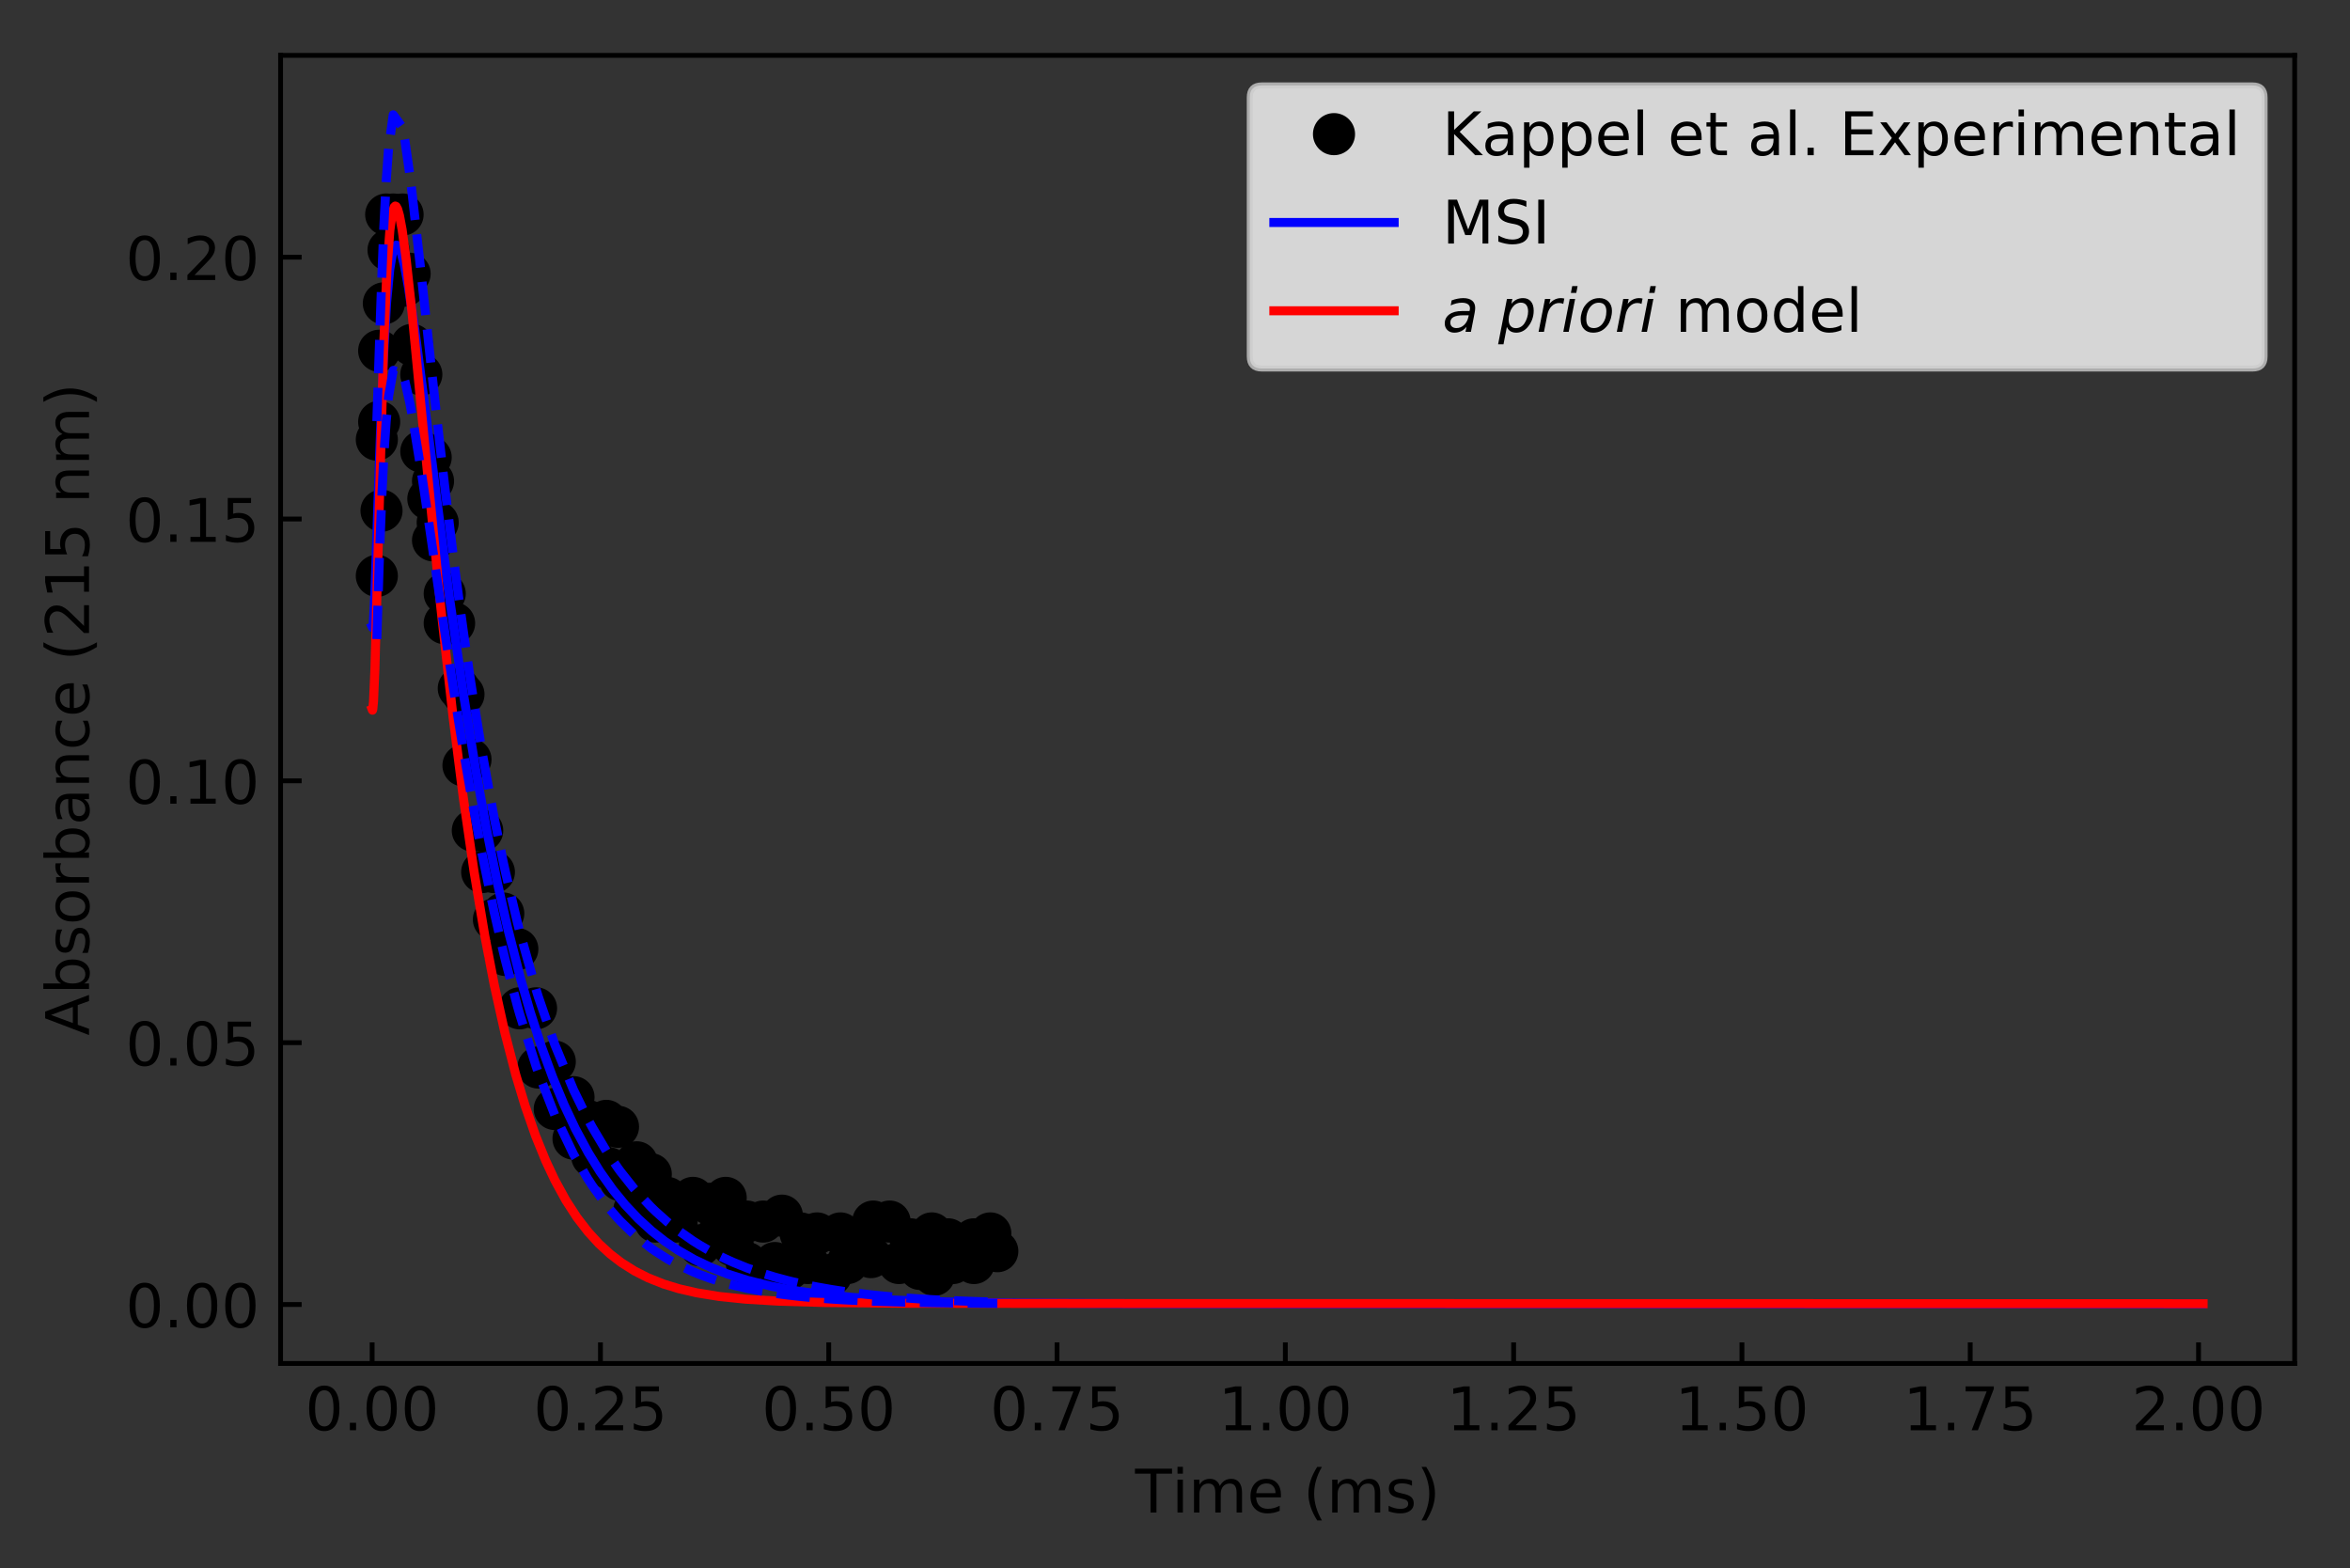 <?xml version="1.0" encoding="utf-8" standalone="no"?>
<!DOCTYPE svg PUBLIC "-//W3C//DTD SVG 1.1//EN"
  "http://www.w3.org/Graphics/SVG/1.1/DTD/svg11.dtd">
<!-- Created with matplotlib (https://matplotlib.org/) -->
<svg height="260.696pt" version="1.1" viewBox="0 0 390.644 260.696" width="390.644pt" xmlns="http://www.w3.org/2000/svg" xmlns:xlink="http://www.w3.org/1999/xlink">
 <rect x="0" y="0" width="390.644" height="260.696" fill="#333333" stroke="none"/>
 <defs>
  <style type="text/css">
*{stroke-linecap:butt;stroke-linejoin:round;}
  </style>
 </defs>
 <g id="figure_1">
  <g id="patch_1">
   <path d="M -0 260.696 
L 390.644 260.696 
L 390.644 0 
L -0 0 
z
" style="fill:none;"/>
  </g>
  <g id="axes_1">
   <g id="patch_2">
    <path d="M 46.644 226.64 
L 381.444 226.64 
L 381.444 9.2 
L 46.644 9.2 
z
" style="fill:none;"/>
   </g>
   <g id="matplotlib.axis_1">
    <g id="xtick_1">
     <g id="line2d_1">
      <defs>
       <path d="M 0 0 
L 0 -3.5 
" id="mba29b7e943" style="stroke:#000000;stroke-width:0.8;"/>
      </defs>
      <g>
       <use style="stroke:#000000;stroke-width:0.8;" x="61.862" xlink:href="#mba29b7e943" y="226.64"/>
      </g>
     </g>
     <g id="text_1">
      <!-- 0.00 -->
      <defs>
       <path d="M 31.781 66.406 
Q 24.172 66.406 20.328 58.906 
Q 16.5 51.422 16.5 36.375 
Q 16.5 21.391 20.328 13.891 
Q 24.172 6.391 31.781 6.391 
Q 39.453 6.391 43.281 13.891 
Q 47.125 21.391 47.125 36.375 
Q 47.125 51.422 43.281 58.906 
Q 39.453 66.406 31.781 66.406 
z
M 31.781 74.219 
Q 44.047 74.219 50.516 64.516 
Q 56.984 54.828 56.984 36.375 
Q 56.984 17.969 50.516 8.266 
Q 44.047 -1.422 31.781 -1.422 
Q 19.531 -1.422 13.062 8.266 
Q 6.594 17.969 6.594 36.375 
Q 6.594 54.828 13.062 64.516 
Q 19.531 74.219 31.781 74.219 
z
" id="DejaVuSans-48"/>
       <path d="M 10.688 12.406 
L 21 12.406 
L 21 0 
L 10.688 0 
z
" id="DejaVuSans-46"/>
      </defs>
      <g transform="translate(50.729 237.738)scale(0.1 -0.1)">
       <use xlink:href="#DejaVuSans-48"/>
       <use x="63.623" xlink:href="#DejaVuSans-46"/>
       <use x="95.41" xlink:href="#DejaVuSans-48"/>
       <use x="159.033" xlink:href="#DejaVuSans-48"/>
      </g>
     </g>
    </g>
    <g id="xtick_2">
     <g id="line2d_2">
      <g>
       <use style="stroke:#000000;stroke-width:0.8;" x="99.812" xlink:href="#mba29b7e943" y="226.64"/>
      </g>
     </g>
     <g id="text_2">
      <!-- 0.25 -->
      <defs>
       <path d="M 19.188 8.297 
L 53.609 8.297 
L 53.609 0 
L 7.328 0 
L 7.328 8.297 
Q 12.938 14.109 22.625 23.891 
Q 32.328 33.688 34.812 36.531 
Q 39.547 41.844 41.422 45.531 
Q 43.312 49.219 43.312 52.781 
Q 43.312 58.594 39.234 62.25 
Q 35.156 65.922 28.609 65.922 
Q 23.969 65.922 18.812 64.312 
Q 13.672 62.703 7.812 59.422 
L 7.812 69.391 
Q 13.766 71.781 18.938 73 
Q 24.125 74.219 28.422 74.219 
Q 39.75 74.219 46.484 68.547 
Q 53.219 62.891 53.219 53.422 
Q 53.219 48.922 51.531 44.891 
Q 49.859 40.875 45.406 35.406 
Q 44.188 33.984 37.641 27.219 
Q 31.109 20.453 19.188 8.297 
z
" id="DejaVuSans-50"/>
       <path d="M 10.797 72.906 
L 49.516 72.906 
L 49.516 64.594 
L 19.828 64.594 
L 19.828 46.734 
Q 21.969 47.469 24.109 47.828 
Q 26.266 48.188 28.422 48.188 
Q 40.625 48.188 47.75 41.5 
Q 54.891 34.812 54.891 23.391 
Q 54.891 11.625 47.562 5.094 
Q 40.234 -1.422 26.906 -1.422 
Q 22.312 -1.422 17.547 -0.641 
Q 12.797 0.141 7.719 1.703 
L 7.719 11.625 
Q 12.109 9.234 16.797 8.062 
Q 21.484 6.891 26.703 6.891 
Q 35.156 6.891 40.078 11.328 
Q 45.016 15.766 45.016 23.391 
Q 45.016 31 40.078 35.438 
Q 35.156 39.891 26.703 39.891 
Q 22.75 39.891 18.812 39.016 
Q 14.891 38.141 10.797 36.281 
z
" id="DejaVuSans-53"/>
      </defs>
      <g transform="translate(88.679 237.738)scale(0.1 -0.1)">
       <use xlink:href="#DejaVuSans-48"/>
       <use x="63.623" xlink:href="#DejaVuSans-46"/>
       <use x="95.41" xlink:href="#DejaVuSans-50"/>
       <use x="159.033" xlink:href="#DejaVuSans-53"/>
      </g>
     </g>
    </g>
    <g id="xtick_3">
     <g id="line2d_3">
      <g>
       <use style="stroke:#000000;stroke-width:0.8;" x="137.763" xlink:href="#mba29b7e943" y="226.64"/>
      </g>
     </g>
     <g id="text_3">
      <!-- 0.50 -->
      <g transform="translate(126.63 237.738)scale(0.1 -0.1)">
       <use xlink:href="#DejaVuSans-48"/>
       <use x="63.623" xlink:href="#DejaVuSans-46"/>
       <use x="95.41" xlink:href="#DejaVuSans-53"/>
       <use x="159.033" xlink:href="#DejaVuSans-48"/>
      </g>
     </g>
    </g>
    <g id="xtick_4">
     <g id="line2d_4">
      <g>
       <use style="stroke:#000000;stroke-width:0.8;" x="175.713" xlink:href="#mba29b7e943" y="226.64"/>
      </g>
     </g>
     <g id="text_4">
      <!-- 0.75 -->
      <defs>
       <path d="M 8.203 72.906 
L 55.078 72.906 
L 55.078 68.703 
L 28.609 0 
L 18.312 0 
L 43.219 64.594 
L 8.203 64.594 
z
" id="DejaVuSans-55"/>
      </defs>
      <g transform="translate(164.58 237.738)scale(0.1 -0.1)">
       <use xlink:href="#DejaVuSans-48"/>
       <use x="63.623" xlink:href="#DejaVuSans-46"/>
       <use x="95.41" xlink:href="#DejaVuSans-55"/>
       <use x="159.033" xlink:href="#DejaVuSans-53"/>
      </g>
     </g>
    </g>
    <g id="xtick_5">
     <g id="line2d_5">
      <g>
       <use style="stroke:#000000;stroke-width:0.8;" x="213.663" xlink:href="#mba29b7e943" y="226.64"/>
      </g>
     </g>
     <g id="text_5">
      <!-- 1.00 -->
      <defs>
       <path d="M 12.406 8.297 
L 28.516 8.297 
L 28.516 63.922 
L 10.984 60.406 
L 10.984 69.391 
L 28.422 72.906 
L 38.281 72.906 
L 38.281 8.297 
L 54.391 8.297 
L 54.391 0 
L 12.406 0 
z
" id="DejaVuSans-49"/>
      </defs>
      <g transform="translate(202.531 237.738)scale(0.1 -0.1)">
       <use xlink:href="#DejaVuSans-49"/>
       <use x="63.623" xlink:href="#DejaVuSans-46"/>
       <use x="95.41" xlink:href="#DejaVuSans-48"/>
       <use x="159.033" xlink:href="#DejaVuSans-48"/>
      </g>
     </g>
    </g>
    <g id="xtick_6">
     <g id="line2d_6">
      <g>
       <use style="stroke:#000000;stroke-width:0.8;" x="251.614" xlink:href="#mba29b7e943" y="226.64"/>
      </g>
     </g>
     <g id="text_6">
      <!-- 1.25 -->
      <g transform="translate(240.481 237.738)scale(0.1 -0.1)">
       <use xlink:href="#DejaVuSans-49"/>
       <use x="63.623" xlink:href="#DejaVuSans-46"/>
       <use x="95.41" xlink:href="#DejaVuSans-50"/>
       <use x="159.033" xlink:href="#DejaVuSans-53"/>
      </g>
     </g>
    </g>
    <g id="xtick_7">
     <g id="line2d_7">
      <g>
       <use style="stroke:#000000;stroke-width:0.8;" x="289.564" xlink:href="#mba29b7e943" y="226.64"/>
      </g>
     </g>
     <g id="text_7">
      <!-- 1.50 -->
      <g transform="translate(278.431 237.738)scale(0.1 -0.1)">
       <use xlink:href="#DejaVuSans-49"/>
       <use x="63.623" xlink:href="#DejaVuSans-46"/>
       <use x="95.41" xlink:href="#DejaVuSans-53"/>
       <use x="159.033" xlink:href="#DejaVuSans-48"/>
      </g>
     </g>
    </g>
    <g id="xtick_8">
     <g id="line2d_8">
      <g>
       <use style="stroke:#000000;stroke-width:0.8;" x="327.515" xlink:href="#mba29b7e943" y="226.64"/>
      </g>
     </g>
     <g id="text_8">
      <!-- 1.75 -->
      <g transform="translate(316.382 237.738)scale(0.1 -0.1)">
       <use xlink:href="#DejaVuSans-49"/>
       <use x="63.623" xlink:href="#DejaVuSans-46"/>
       <use x="95.41" xlink:href="#DejaVuSans-55"/>
       <use x="159.033" xlink:href="#DejaVuSans-53"/>
      </g>
     </g>
    </g>
    <g id="xtick_9">
     <g id="line2d_9">
      <g>
       <use style="stroke:#000000;stroke-width:0.8;" x="365.465" xlink:href="#mba29b7e943" y="226.64"/>
      </g>
     </g>
     <g id="text_9">
      <!-- 2.00 -->
      <g transform="translate(354.332 237.738)scale(0.1 -0.1)">
       <use xlink:href="#DejaVuSans-50"/>
       <use x="63.623" xlink:href="#DejaVuSans-46"/>
       <use x="95.41" xlink:href="#DejaVuSans-48"/>
       <use x="159.033" xlink:href="#DejaVuSans-48"/>
      </g>
     </g>
    </g>
    <g id="text_10">
     <!-- Time (ms) -->
     <defs>
      <path d="M -0.297 72.906 
L 61.375 72.906 
L 61.375 64.594 
L 35.5 64.594 
L 35.5 0 
L 25.594 0 
L 25.594 64.594 
L -0.297 64.594 
z
" id="DejaVuSans-84"/>
      <path d="M 9.422 54.688 
L 18.406 54.688 
L 18.406 0 
L 9.422 0 
z
M 9.422 75.984 
L 18.406 75.984 
L 18.406 64.594 
L 9.422 64.594 
z
" id="DejaVuSans-105"/>
      <path d="M 52 44.188 
Q 55.375 50.25 60.062 53.125 
Q 64.75 56 71.094 56 
Q 79.641 56 84.281 50.016 
Q 88.922 44.047 88.922 33.016 
L 88.922 0 
L 79.891 0 
L 79.891 32.719 
Q 79.891 40.578 77.094 44.375 
Q 74.312 48.188 68.609 48.188 
Q 61.625 48.188 57.562 43.547 
Q 53.516 38.922 53.516 30.906 
L 53.516 0 
L 44.484 0 
L 44.484 32.719 
Q 44.484 40.625 41.703 44.406 
Q 38.922 48.188 33.109 48.188 
Q 26.219 48.188 22.156 43.531 
Q 18.109 38.875 18.109 30.906 
L 18.109 0 
L 9.078 0 
L 9.078 54.688 
L 18.109 54.688 
L 18.109 46.188 
Q 21.188 51.219 25.484 53.609 
Q 29.781 56 35.688 56 
Q 41.656 56 45.828 52.969 
Q 50 49.953 52 44.188 
z
" id="DejaVuSans-109"/>
      <path d="M 56.203 29.594 
L 56.203 25.203 
L 14.891 25.203 
Q 15.484 15.922 20.484 11.062 
Q 25.484 6.203 34.422 6.203 
Q 39.594 6.203 44.453 7.469 
Q 49.312 8.734 54.109 11.281 
L 54.109 2.781 
Q 49.266 0.734 44.188 -0.344 
Q 39.109 -1.422 33.891 -1.422 
Q 20.797 -1.422 13.156 6.188 
Q 5.516 13.812 5.516 26.812 
Q 5.516 40.234 12.766 48.109 
Q 20.016 56 32.328 56 
Q 43.359 56 49.781 48.891 
Q 56.203 41.797 56.203 29.594 
z
M 47.219 32.234 
Q 47.125 39.594 43.094 43.984 
Q 39.062 48.391 32.422 48.391 
Q 24.906 48.391 20.391 44.141 
Q 15.875 39.891 15.188 32.172 
z
" id="DejaVuSans-101"/>
      <path id="DejaVuSans-32"/>
      <path d="M 31 75.875 
Q 24.469 64.656 21.281 53.656 
Q 18.109 42.672 18.109 31.391 
Q 18.109 20.125 21.312 9.062 
Q 24.516 -2 31 -13.188 
L 23.188 -13.188 
Q 15.875 -1.703 12.234 9.375 
Q 8.594 20.453 8.594 31.391 
Q 8.594 42.281 12.203 53.312 
Q 15.828 64.359 23.188 75.875 
z
" id="DejaVuSans-40"/>
      <path d="M 44.281 53.078 
L 44.281 44.578 
Q 40.484 46.531 36.375 47.5 
Q 32.281 48.484 27.875 48.484 
Q 21.188 48.484 17.844 46.438 
Q 14.5 44.391 14.5 40.281 
Q 14.5 37.156 16.891 35.375 
Q 19.281 33.594 26.516 31.984 
L 29.594 31.297 
Q 39.156 29.25 43.188 25.516 
Q 47.219 21.781 47.219 15.094 
Q 47.219 7.469 41.188 3.016 
Q 35.156 -1.422 24.609 -1.422 
Q 20.219 -1.422 15.453 -0.562 
Q 10.688 0.297 5.422 2 
L 5.422 11.281 
Q 10.406 8.688 15.234 7.391 
Q 20.062 6.109 24.812 6.109 
Q 31.156 6.109 34.562 8.281 
Q 37.984 10.453 37.984 14.406 
Q 37.984 18.062 35.516 20.016 
Q 33.062 21.969 24.703 23.781 
L 21.578 24.516 
Q 13.234 26.266 9.516 29.906 
Q 5.812 33.547 5.812 39.891 
Q 5.812 47.609 11.281 51.797 
Q 16.75 56 26.812 56 
Q 31.781 56 36.172 55.266 
Q 40.578 54.547 44.281 53.078 
z
" id="DejaVuSans-115"/>
      <path d="M 8.016 75.875 
L 15.828 75.875 
Q 23.141 64.359 26.781 53.312 
Q 30.422 42.281 30.422 31.391 
Q 30.422 20.453 26.781 9.375 
Q 23.141 -1.703 15.828 -13.188 
L 8.016 -13.188 
Q 14.5 -2 17.703 9.062 
Q 20.906 20.125 20.906 31.391 
Q 20.906 42.672 17.703 53.656 
Q 14.5 64.656 8.016 75.875 
z
" id="DejaVuSans-41"/>
     </defs>
     <g transform="translate(188.691 251.417)scale(0.1 -0.1)">
      <use xlink:href="#DejaVuSans-84"/>
      <use x="61.037" xlink:href="#DejaVuSans-105"/>
      <use x="88.82" xlink:href="#DejaVuSans-109"/>
      <use x="186.232" xlink:href="#DejaVuSans-101"/>
      <use x="247.756" xlink:href="#DejaVuSans-32"/>
      <use x="279.543" xlink:href="#DejaVuSans-40"/>
      <use x="318.557" xlink:href="#DejaVuSans-109"/>
      <use x="415.969" xlink:href="#DejaVuSans-115"/>
      <use x="468.068" xlink:href="#DejaVuSans-41"/>
     </g>
    </g>
   </g>
   <g id="matplotlib.axis_2">
    <g id="ytick_1">
     <g id="line2d_10">
      <defs>
       <path d="M 0 0 
L 3.5 0 
" id="m3e2d86721c" style="stroke:#000000;stroke-width:0.8;"/>
      </defs>
      <g>
       <use style="stroke:#000000;stroke-width:0.8;" x="46.644" xlink:href="#m3e2d86721c" y="216.839"/>
      </g>
     </g>
     <g id="text_11">
      <!-- 0.00 -->
      <g transform="translate(20.878 220.638)scale(0.1 -0.1)">
       <use xlink:href="#DejaVuSans-48"/>
       <use x="63.623" xlink:href="#DejaVuSans-46"/>
       <use x="95.41" xlink:href="#DejaVuSans-48"/>
       <use x="159.033" xlink:href="#DejaVuSans-48"/>
      </g>
     </g>
    </g>
    <g id="ytick_2">
     <g id="line2d_11">
      <g>
       <use style="stroke:#000000;stroke-width:0.8;" x="46.644" xlink:href="#m3e2d86721c" y="173.316"/>
      </g>
     </g>
     <g id="text_12">
      <!-- 0.05 -->
      <g transform="translate(20.878 177.115)scale(0.1 -0.1)">
       <use xlink:href="#DejaVuSans-48"/>
       <use x="63.623" xlink:href="#DejaVuSans-46"/>
       <use x="95.41" xlink:href="#DejaVuSans-48"/>
       <use x="159.033" xlink:href="#DejaVuSans-53"/>
      </g>
     </g>
    </g>
    <g id="ytick_3">
     <g id="line2d_12">
      <g>
       <use style="stroke:#000000;stroke-width:0.8;" x="46.644" xlink:href="#m3e2d86721c" y="129.793"/>
      </g>
     </g>
     <g id="text_13">
      <!-- 0.10 -->
      <g transform="translate(20.878 133.592)scale(0.1 -0.1)">
       <use xlink:href="#DejaVuSans-48"/>
       <use x="63.623" xlink:href="#DejaVuSans-46"/>
       <use x="95.41" xlink:href="#DejaVuSans-49"/>
       <use x="159.033" xlink:href="#DejaVuSans-48"/>
      </g>
     </g>
    </g>
    <g id="ytick_4">
     <g id="line2d_13">
      <g>
       <use style="stroke:#000000;stroke-width:0.8;" x="46.644" xlink:href="#m3e2d86721c" y="86.27"/>
      </g>
     </g>
     <g id="text_14">
      <!-- 0.15 -->
      <g transform="translate(20.878 90.069)scale(0.1 -0.1)">
       <use xlink:href="#DejaVuSans-48"/>
       <use x="63.623" xlink:href="#DejaVuSans-46"/>
       <use x="95.41" xlink:href="#DejaVuSans-49"/>
       <use x="159.033" xlink:href="#DejaVuSans-53"/>
      </g>
     </g>
    </g>
    <g id="ytick_5">
     <g id="line2d_14">
      <g>
       <use style="stroke:#000000;stroke-width:0.8;" x="46.644" xlink:href="#m3e2d86721c" y="42.747"/>
      </g>
     </g>
     <g id="text_15">
      <!-- 0.20 -->
      <g transform="translate(20.878 46.547)scale(0.1 -0.1)">
       <use xlink:href="#DejaVuSans-48"/>
       <use x="63.623" xlink:href="#DejaVuSans-46"/>
       <use x="95.41" xlink:href="#DejaVuSans-50"/>
       <use x="159.033" xlink:href="#DejaVuSans-48"/>
      </g>
     </g>
    </g>
    <g id="text_16">
     <!-- Absorbance (215 nm) -->
     <defs>
      <path d="M 34.188 63.188 
L 20.797 26.906 
L 47.609 26.906 
z
M 28.609 72.906 
L 39.797 72.906 
L 67.578 0 
L 57.328 0 
L 50.688 18.703 
L 17.828 18.703 
L 11.188 0 
L 0.781 0 
z
" id="DejaVuSans-65"/>
      <path d="M 48.688 27.297 
Q 48.688 37.203 44.609 42.844 
Q 40.531 48.484 33.406 48.484 
Q 26.266 48.484 22.188 42.844 
Q 18.109 37.203 18.109 27.297 
Q 18.109 17.391 22.188 11.75 
Q 26.266 6.109 33.406 6.109 
Q 40.531 6.109 44.609 11.75 
Q 48.688 17.391 48.688 27.297 
z
M 18.109 46.391 
Q 20.953 51.266 25.266 53.625 
Q 29.594 56 35.594 56 
Q 45.562 56 51.781 48.094 
Q 58.016 40.188 58.016 27.297 
Q 58.016 14.406 51.781 6.484 
Q 45.562 -1.422 35.594 -1.422 
Q 29.594 -1.422 25.266 0.953 
Q 20.953 3.328 18.109 8.203 
L 18.109 0 
L 9.078 0 
L 9.078 75.984 
L 18.109 75.984 
z
" id="DejaVuSans-98"/>
      <path d="M 30.609 48.391 
Q 23.391 48.391 19.188 42.75 
Q 14.984 37.109 14.984 27.297 
Q 14.984 17.484 19.156 11.844 
Q 23.344 6.203 30.609 6.203 
Q 37.797 6.203 41.984 11.859 
Q 46.188 17.531 46.188 27.297 
Q 46.188 37.016 41.984 42.703 
Q 37.797 48.391 30.609 48.391 
z
M 30.609 56 
Q 42.328 56 49.016 48.375 
Q 55.719 40.766 55.719 27.297 
Q 55.719 13.875 49.016 6.219 
Q 42.328 -1.422 30.609 -1.422 
Q 18.844 -1.422 12.172 6.219 
Q 5.516 13.875 5.516 27.297 
Q 5.516 40.766 12.172 48.375 
Q 18.844 56 30.609 56 
z
" id="DejaVuSans-111"/>
      <path d="M 41.109 46.297 
Q 39.594 47.172 37.812 47.578 
Q 36.031 48 33.891 48 
Q 26.266 48 22.188 43.047 
Q 18.109 38.094 18.109 28.812 
L 18.109 0 
L 9.078 0 
L 9.078 54.688 
L 18.109 54.688 
L 18.109 46.188 
Q 20.953 51.172 25.484 53.578 
Q 30.031 56 36.531 56 
Q 37.453 56 38.578 55.875 
Q 39.703 55.766 41.062 55.516 
z
" id="DejaVuSans-114"/>
      <path d="M 34.281 27.484 
Q 23.391 27.484 19.188 25 
Q 14.984 22.516 14.984 16.5 
Q 14.984 11.719 18.141 8.906 
Q 21.297 6.109 26.703 6.109 
Q 34.188 6.109 38.703 11.406 
Q 43.219 16.703 43.219 25.484 
L 43.219 27.484 
z
M 52.203 31.203 
L 52.203 0 
L 43.219 0 
L 43.219 8.297 
Q 40.141 3.328 35.547 0.953 
Q 30.953 -1.422 24.312 -1.422 
Q 15.922 -1.422 10.953 3.297 
Q 6 8.016 6 15.922 
Q 6 25.141 12.172 29.828 
Q 18.359 34.516 30.609 34.516 
L 43.219 34.516 
L 43.219 35.406 
Q 43.219 41.609 39.141 45 
Q 35.062 48.391 27.688 48.391 
Q 23 48.391 18.547 47.266 
Q 14.109 46.141 10.016 43.891 
L 10.016 52.203 
Q 14.938 54.109 19.578 55.047 
Q 24.219 56 28.609 56 
Q 40.484 56 46.344 49.844 
Q 52.203 43.703 52.203 31.203 
z
" id="DejaVuSans-97"/>
      <path d="M 54.891 33.016 
L 54.891 0 
L 45.906 0 
L 45.906 32.719 
Q 45.906 40.484 42.875 44.328 
Q 39.844 48.188 33.797 48.188 
Q 26.516 48.188 22.312 43.547 
Q 18.109 38.922 18.109 30.906 
L 18.109 0 
L 9.078 0 
L 9.078 54.688 
L 18.109 54.688 
L 18.109 46.188 
Q 21.344 51.125 25.703 53.562 
Q 30.078 56 35.797 56 
Q 45.219 56 50.047 50.172 
Q 54.891 44.344 54.891 33.016 
z
" id="DejaVuSans-110"/>
      <path d="M 48.781 52.594 
L 48.781 44.188 
Q 44.969 46.297 41.141 47.344 
Q 37.312 48.391 33.406 48.391 
Q 24.656 48.391 19.812 42.844 
Q 14.984 37.312 14.984 27.297 
Q 14.984 17.281 19.812 11.734 
Q 24.656 6.203 33.406 6.203 
Q 37.312 6.203 41.141 7.25 
Q 44.969 8.297 48.781 10.406 
L 48.781 2.094 
Q 45.016 0.344 40.984 -0.531 
Q 36.969 -1.422 32.422 -1.422 
Q 20.062 -1.422 12.781 6.344 
Q 5.516 14.109 5.516 27.297 
Q 5.516 40.672 12.859 48.328 
Q 20.219 56 33.016 56 
Q 37.156 56 41.109 55.141 
Q 45.062 54.297 48.781 52.594 
z
" id="DejaVuSans-99"/>
     </defs>
     <g transform="translate(14.798 172.129)rotate(-90)scale(0.1 -0.1)">
      <use xlink:href="#DejaVuSans-65"/>
      <use x="68.408" xlink:href="#DejaVuSans-98"/>
      <use x="131.885" xlink:href="#DejaVuSans-115"/>
      <use x="183.984" xlink:href="#DejaVuSans-111"/>
      <use x="245.166" xlink:href="#DejaVuSans-114"/>
      <use x="286.279" xlink:href="#DejaVuSans-98"/>
      <use x="349.756" xlink:href="#DejaVuSans-97"/>
      <use x="411.035" xlink:href="#DejaVuSans-110"/>
      <use x="474.414" xlink:href="#DejaVuSans-99"/>
      <use x="529.395" xlink:href="#DejaVuSans-101"/>
      <use x="590.918" xlink:href="#DejaVuSans-32"/>
      <use x="622.705" xlink:href="#DejaVuSans-40"/>
      <use x="661.719" xlink:href="#DejaVuSans-50"/>
      <use x="725.342" xlink:href="#DejaVuSans-49"/>
      <use x="788.965" xlink:href="#DejaVuSans-53"/>
      <use x="852.588" xlink:href="#DejaVuSans-32"/>
      <use x="884.375" xlink:href="#DejaVuSans-110"/>
      <use x="947.754" xlink:href="#DejaVuSans-109"/>
      <use x="1045.166" xlink:href="#DejaVuSans-41"/>
     </g>
    </g>
   </g>
   <g id="line2d_15">
    <defs>
     <path d="M 0 3 
C 0.796 3 1.559 2.684 2.121 2.121 
C 2.684 1.559 3 0.796 3 0 
C 3 -0.796 2.684 -1.559 2.121 -2.121 
C 1.559 -2.684 0.796 -3 0 -3 
C -0.796 -3 -1.559 -2.684 -2.121 -2.121 
C -2.684 -1.559 -3 -0.796 -3 0 
C -3 0.796 -2.684 1.559 -2.121 2.121 
C -1.559 2.684 -0.796 3 0 3 
z
" id="m72414bafdc" style="stroke:#000000;"/>
    </defs>
    <g clip-path="url(#pd9bb168cb5)">
     <use style="stroke:#000000;" x="62.641" xlink:href="#m72414bafdc" y="95.723"/>
     <use style="stroke:#000000;" x="62.641" xlink:href="#m72414bafdc" y="73.076"/>
     <use style="stroke:#000000;" x="63.03" xlink:href="#m72414bafdc" y="70.122"/>
     <use style="stroke:#000000;" x="63.03" xlink:href="#m72414bafdc" y="58.305"/>
     <use style="stroke:#000000;" x="63.419" xlink:href="#m72414bafdc" y="84.891"/>
     <use style="stroke:#000000;" x="63.808" xlink:href="#m72414bafdc" y="50.428"/>
     <use style="stroke:#000000;" x="64.197" xlink:href="#m72414bafdc" y="35.658"/>
     <use style="stroke:#000000;" x="64.587" xlink:href="#m72414bafdc" y="41.566"/>
     <use style="stroke:#000000;" x="65.365" xlink:href="#m72414bafdc" y="35.658"/>
     <use style="stroke:#000000;" x="66.922" xlink:href="#m72414bafdc" y="35.658"/>
     <use style="stroke:#000000;" x="67.311" xlink:href="#m72414bafdc" y="47.474"/>
     <use style="stroke:#000000;" x="68.09" xlink:href="#m72414bafdc" y="45.504"/>
     <use style="stroke:#000000;" x="68.479" xlink:href="#m72414bafdc" y="57.321"/>
     <use style="stroke:#000000;" x="70.036" xlink:href="#m72414bafdc" y="62.244"/>
     <use style="stroke:#000000;" x="70.036" xlink:href="#m72414bafdc" y="75.045"/>
     <use style="stroke:#000000;" x="71.204" xlink:href="#m72414bafdc" y="82.922"/>
     <use style="stroke:#000000;" x="71.593" xlink:href="#m72414bafdc" y="76.029"/>
     <use style="stroke:#000000;" x="71.982" xlink:href="#m72414bafdc" y="79.968"/>
     <use style="stroke:#000000;" x="71.982" xlink:href="#m72414bafdc" y="89.815"/>
     <use style="stroke:#000000;" x="72.761" xlink:href="#m72414bafdc" y="86.861"/>
     <use style="stroke:#000000;" x="73.928" xlink:href="#m72414bafdc" y="98.677"/>
     <use style="stroke:#000000;" x="73.928" xlink:href="#m72414bafdc" y="103.601"/>
     <use style="stroke:#000000;" x="75.485" xlink:href="#m72414bafdc" y="103.601"/>
     <use style="stroke:#000000;" x="76.264" xlink:href="#m72414bafdc" y="114.432"/>
     <use style="stroke:#000000;" x="77.042" xlink:href="#m72414bafdc" y="115.417"/>
     <use style="stroke:#000000;" x="77.042" xlink:href="#m72414bafdc" y="127.233"/>
     <use style="stroke:#000000;" x="78.21" xlink:href="#m72414bafdc" y="126.249"/>
     <use style="stroke:#000000;" x="78.599" xlink:href="#m72414bafdc" y="138.064"/>
     <use style="stroke:#000000;" x="80.156" xlink:href="#m72414bafdc" y="138.064"/>
     <use style="stroke:#000000;" x="80.156" xlink:href="#m72414bafdc" y="144.957"/>
     <use style="stroke:#000000;" x="82.102" xlink:href="#m72414bafdc" y="144.957"/>
     <use style="stroke:#000000;" x="82.102" xlink:href="#m72414bafdc" y="152.835"/>
     <use style="stroke:#000000;" x="83.659" xlink:href="#m72414bafdc" y="151.85"/>
     <use style="stroke:#000000;" x="84.048" xlink:href="#m72414bafdc" y="158.743"/>
     <use style="stroke:#000000;" x="85.995" xlink:href="#m72414bafdc" y="157.758"/>
     <use style="stroke:#000000;" x="86.384" xlink:href="#m72414bafdc" y="167.605"/>
     <use style="stroke:#000000;" x="89.108" xlink:href="#m72414bafdc" y="167.605"/>
     <use style="stroke:#000000;" x="89.498" xlink:href="#m72414bafdc" y="177.452"/>
     <use style="stroke:#000000;" x="92.222" xlink:href="#m72414bafdc" y="176.467"/>
     <use style="stroke:#000000;" x="92.222" xlink:href="#m72414bafdc" y="184.344"/>
     <use style="stroke:#000000;" x="95.336" xlink:href="#m72414bafdc" y="182.375"/>
     <use style="stroke:#000000;" x="95.336" xlink:href="#m72414bafdc" y="189.268"/>
     <use style="stroke:#000000;" x="97.672" xlink:href="#m72414bafdc" y="186.314"/>
     <use style="stroke:#000000;" x="98.45" xlink:href="#m72414bafdc" y="192.222"/>
     <use style="stroke:#000000;" x="100.786" xlink:href="#m72414bafdc" y="186.314"/>
     <use style="stroke:#000000;" x="101.175" xlink:href="#m72414bafdc" y="194.191"/>
     <use style="stroke:#000000;" x="102.732" xlink:href="#m72414bafdc" y="187.298"/>
     <use style="stroke:#000000;" x="103.121" xlink:href="#m72414bafdc" y="196.16"/>
     <use style="stroke:#000000;" x="105.456" xlink:href="#m72414bafdc" y="201.084"/>
     <use style="stroke:#000000;" x="105.846" xlink:href="#m72414bafdc" y="193.206"/>
     <use style="stroke:#000000;" x="108.181" xlink:href="#m72414bafdc" y="195.176"/>
     <use style="stroke:#000000;" x="108.959" xlink:href="#m72414bafdc" y="203.053"/>
     <use style="stroke:#000000;" x="110.906" xlink:href="#m72414bafdc" y="199.115"/>
     <use style="stroke:#000000;" x="112.463" xlink:href="#m72414bafdc" y="203.053"/>
     <use style="stroke:#000000;" x="115.187" xlink:href="#m72414bafdc" y="199.115"/>
     <use style="stroke:#000000;" x="116.355" xlink:href="#m72414bafdc" y="206.992"/>
     <use style="stroke:#000000;" x="117.912" xlink:href="#m72414bafdc" y="200.099"/>
     <use style="stroke:#000000;" x="119.469" xlink:href="#m72414bafdc" y="205.023"/>
     <use style="stroke:#000000;" x="120.636" xlink:href="#m72414bafdc" y="199.115"/>
     <use style="stroke:#000000;" x="121.804" xlink:href="#m72414bafdc" y="206.992"/>
     <use style="stroke:#000000;" x="124.139" xlink:href="#m72414bafdc" y="203.053"/>
     <use style="stroke:#000000;" x="124.139" xlink:href="#m72414bafdc" y="209.946"/>
     <use style="stroke:#000000;" x="126.864" xlink:href="#m72414bafdc" y="203.053"/>
     <use style="stroke:#000000;" x="128.81" xlink:href="#m72414bafdc" y="209.946"/>
     <use style="stroke:#000000;" x="129.977" xlink:href="#m72414bafdc" y="202.069"/>
     <use style="stroke:#000000;" x="131.146" xlink:href="#m72414bafdc" y="210.931"/>
     <use style="stroke:#000000;" x="133.092" xlink:href="#m72414bafdc" y="205.023"/>
     <use style="stroke:#000000;" x="134.26" xlink:href="#m72414bafdc" y="209.946"/>
     <use style="stroke:#000000;" x="135.817" xlink:href="#m72414bafdc" y="205.023"/>
     <use style="stroke:#000000;" x="138.152" xlink:href="#m72414bafdc" y="211.915"/>
     <use style="stroke:#000000;" x="139.709" xlink:href="#m72414bafdc" y="205.023"/>
     <use style="stroke:#000000;" x="140.877" xlink:href="#m72414bafdc" y="209.946"/>
     <use style="stroke:#000000;" x="142.823" xlink:href="#m72414bafdc" y="206.007"/>
     <use style="stroke:#000000;" x="144.769" xlink:href="#m72414bafdc" y="208.961"/>
     <use style="stroke:#000000;" x="145.158" xlink:href="#m72414bafdc" y="203.053"/>
     <use style="stroke:#000000;" x="147.882" xlink:href="#m72414bafdc" y="203.053"/>
     <use style="stroke:#000000;" x="149.44" xlink:href="#m72414bafdc" y="209.946"/>
     <use style="stroke:#000000;" x="151.386" xlink:href="#m72414bafdc" y="206.007"/>
     <use style="stroke:#000000;" x="152.943" xlink:href="#m72414bafdc" y="210.931"/>
     <use style="stroke:#000000;" x="154.89" xlink:href="#m72414bafdc" y="205.023"/>
     <use style="stroke:#000000;" x="155.278" xlink:href="#m72414bafdc" y="211.915"/>
     <use style="stroke:#000000;" x="157.614" xlink:href="#m72414bafdc" y="206.007"/>
     <use style="stroke:#000000;" x="158.392" xlink:href="#m72414bafdc" y="209.946"/>
     <use style="stroke:#000000;" x="161.895" xlink:href="#m72414bafdc" y="206.007"/>
     <use style="stroke:#000000;" x="161.895" xlink:href="#m72414bafdc" y="209.946"/>
     <use style="stroke:#000000;" x="164.62" xlink:href="#m72414bafdc" y="205.023"/>
     <use style="stroke:#000000;" x="165.787" xlink:href="#m72414bafdc" y="207.977"/>
    </g>
   </g>
   <g id="line2d_16">
    <path clip-path="url(#pd9bb168cb5)" d="M 61.862 104.197 
L 61.912 104.309 
L 61.967 104.173 
L 62.084 103.094 
L 62.325 98.381 
L 62.896 81.465 
L 63.683 60.417 
L 64.266 50.299 
L 64.791 44.749 
L 65.253 42.019 
L 65.623 40.981 
L 65.878 40.749 
L 66.086 40.81 
L 66.364 41.195 
L 66.712 42.097 
L 67.198 43.997 
L 67.896 47.703 
L 68.957 54.765 
L 70.711 68.242 
L 74.701 99.243 
L 76.936 114.726 
L 79.025 127.639 
L 80.871 137.818 
L 82.688 146.778 
L 84.301 153.922 
L 86.523 162.629 
L 88.144 168.233 
L 90.02 174.02 
L 91.896 179.132 
L 93.772 183.646 
L 95.648 187.628 
L 97.811 191.639 
L 99.728 194.738 
L 101.871 197.759 
L 103.929 200.278 
L 106.097 202.577 
L 108.299 204.591 
L 110.501 206.325 
L 112.704 207.817 
L 115.457 209.393 
L 118.21 210.698 
L 120.963 211.777 
L 124.267 212.827 
L 128.121 213.782 
L 131.975 214.511 
L 136.38 215.131 
L 141.886 215.675 
L 148.493 216.094 
L 157.303 216.411 
L 169.967 216.615 
L 192.364 216.717 
L 275.731 216.747 
L 365.978 216.756 
L 365.978 216.756 
" style="fill:none;stroke:#0000ff;stroke-linecap:square;stroke-width:1.5;"/>
   </g>
   <g id="line2d_17">
    <path clip-path="url(#pd9bb168cb5)" d="M 61.862 117.91 
L 61.915 118.05 
L 61.968 117.908 
L 62.092 116.587 
L 62.324 111.147 
L 62.781 94.095 
L 63.755 57.944 
L 64.316 44.99 
L 64.811 38.274 
L 65.209 35.416 
L 65.507 34.44 
L 65.706 34.25 
L 65.855 34.316 
L 66.104 34.776 
L 66.402 35.825 
L 66.85 38.213 
L 67.521 43.131 
L 68.53 52.361 
L 70.688 74.793 
L 73.294 101.128 
L 75.297 119.048 
L 77.009 132.534 
L 78.798 144.861 
L 80.586 155.538 
L 82.175 163.782 
L 83.936 171.7 
L 85.741 178.654 
L 87.272 183.746 
L 89.031 188.798 
L 90.705 192.919 
L 92.227 196.159 
L 94.07 199.526 
L 95.913 202.367 
L 97.757 204.76 
L 99.6 206.773 
L 101.444 208.462 
L 103.287 209.878 
L 105.499 211.274 
L 107.711 212.397 
L 110.292 213.428 
L 112.873 214.219 
L 115.822 214.898 
L 119.509 215.495 
L 123.933 215.955 
L 129.463 216.287 
L 137.022 216.505 
L 150.301 216.631 
L 187.77 216.673 
L 366.226 216.704 
L 366.226 216.704 
" style="fill:none;stroke:#ff0000;stroke-linecap:square;stroke-width:1.5;"/>
   </g>
   <g id="line2d_18">
    <path clip-path="url(#pd9bb168cb5)" d="M 62.641 69.999 
L 62.641 69.999 
L 63.03 58.663 
L 63.03 58.663 
L 63.419 47.372 
L 63.808 37.679 
L 64.197 30.135 
L 64.587 24.713 
L 65.365 19.084 
L 66.922 21.207 
L 67.311 23.376 
L 68.09 28.816 
L 68.479 31.924 
L 70.036 45.709 
L 70.036 45.709 
L 71.204 56.549 
L 71.593 60.149 
L 71.982 63.72 
L 71.982 63.72 
L 72.761 70.742 
L 73.928 80.883 
L 73.928 80.883 
L 75.485 93.531 
L 76.264 99.453 
L 77.042 105.106 
L 77.042 105.106 
L 78.21 113.089 
L 78.599 115.621 
L 80.156 125.132 
L 80.156 125.132 
L 82.102 135.737 
L 82.102 135.737 
L 83.659 143.303 
L 84.048 145.072 
L 85.995 153.292 
L 86.384 154.813 
L 89.108 164.467 
L 89.498 165.719 
L 92.222 173.631 
L 92.222 173.631 
L 95.336 181.17 
L 95.336 181.17 
L 97.672 185.942 
L 98.45 187.381 
L 100.786 191.306 
L 101.175 191.908 
L 102.732 194.175 
L 103.121 194.708 
L 105.456 197.652 
L 105.846 198.103 
L 108.181 200.591 
L 108.959 201.347 
L 110.906 203.083 
L 112.463 204.334 
L 115.187 206.255 
L 116.355 206.987 
L 117.912 207.885 
L 119.469 208.705 
L 120.636 209.269 
L 121.804 209.795 
L 124.139 210.745 
L 124.139 210.745 
L 126.864 211.697 
L 128.81 212.287 
L 129.977 212.61 
L 131.146 212.912 
L 133.092 213.37 
L 134.26 213.62 
L 135.817 213.926 
L 138.152 214.336 
L 139.709 214.579 
L 140.877 214.747 
L 142.823 215 
L 144.769 215.225 
L 145.158 215.266 
L 147.882 215.531 
L 149.44 215.662 
L 151.386 215.809 
L 152.943 215.913 
L 154.89 216.028 
L 155.278 216.049 
L 157.614 216.165 
L 158.392 216.199 
L 161.895 216.331 
L 161.895 216.331 
L 164.62 216.412 
L 165.787 216.441 
" style="fill:none;stroke:#0000ff;stroke-dasharray:5.55,2.4;stroke-dashoffset:0;stroke-width:1.5;"/>
   </g>
   <g id="line2d_19">
    <path clip-path="url(#pd9bb168cb5)" d="M 62.641 106.23 
L 62.641 106.23 
L 63.03 93.883 
L 63.03 93.883 
L 63.419 83.615 
L 63.808 75.76 
L 64.197 70.001 
L 64.587 65.93 
L 65.365 61.572 
L 66.922 62.078 
L 67.311 63.373 
L 68.09 66.815 
L 68.479 68.865 
L 70.036 78.393 
L 70.036 78.393 
L 71.204 86.276 
L 71.593 88.958 
L 71.982 91.648 
L 71.982 91.648 
L 72.761 97.018 
L 73.928 104.962 
L 73.928 104.962 
L 75.485 115.165 
L 76.264 120.053 
L 77.042 124.785 
L 77.042 124.785 
L 78.21 131.571 
L 78.599 133.747 
L 80.156 142.027 
L 80.156 142.027 
L 82.102 151.415 
L 82.102 151.415 
L 83.659 158.187 
L 84.048 159.78 
L 85.995 167.182 
L 86.384 168.555 
L 89.108 177.22 
L 89.498 178.337 
L 92.222 185.344 
L 92.222 185.344 
L 95.336 191.865 
L 95.336 191.865 
L 97.672 195.888 
L 98.45 197.085 
L 100.786 200.289 
L 101.175 200.771 
L 102.732 202.567 
L 103.121 202.986 
L 105.456 205.257 
L 105.846 205.598 
L 108.181 207.452 
L 108.959 208 
L 110.906 209.239 
L 112.463 210.106 
L 115.187 211.397 
L 116.355 211.874 
L 117.912 212.445 
L 119.469 212.951 
L 120.636 213.293 
L 121.804 213.606 
L 124.139 214.149 
L 124.139 214.149 
L 126.864 214.669 
L 128.81 214.976 
L 129.977 215.139 
L 131.146 215.287 
L 133.092 215.504 
L 134.26 215.618 
L 135.817 215.756 
L 138.152 215.93 
L 139.709 216.029 
L 140.877 216.094 
L 142.823 216.191 
L 144.769 216.273 
L 145.158 216.288 
L 147.882 216.379 
L 149.44 216.423 
L 151.386 216.469 
L 152.943 216.502 
L 154.89 216.537 
L 155.278 216.543 
L 157.614 216.577 
L 158.392 216.587 
L 161.895 216.624 
L 161.895 216.624 
L 164.62 216.646 
L 165.787 216.655 
" style="fill:none;stroke:#0000ff;stroke-dasharray:5.55,2.4;stroke-dashoffset:0;stroke-width:1.5;"/>
   </g>
   <g id="patch_3">
    <path d="M 46.644 226.64 
L 46.644 9.2 
" style="fill:none;stroke:#000000;stroke-linecap:square;stroke-linejoin:miter;stroke-width:0.8;"/>
   </g>
   <g id="patch_4">
    <path d="M 381.444 226.64 
L 381.444 9.2 
" style="fill:none;stroke:#000000;stroke-linecap:square;stroke-linejoin:miter;stroke-width:0.8;"/>
   </g>
   <g id="patch_5">
    <path d="M 46.644 226.64 
L 381.444 226.64 
" style="fill:none;stroke:#000000;stroke-linecap:square;stroke-linejoin:miter;stroke-width:0.8;"/>
   </g>
   <g id="patch_6">
    <path d="M 46.644 9.2 
L 381.444 9.2 
" style="fill:none;stroke:#000000;stroke-linecap:square;stroke-linejoin:miter;stroke-width:0.8;"/>
   </g>
   <g id="legend_1">
    <g id="patch_7">
     <path d="M 209.753 61.256 
L 374.444 61.256 
Q 376.444 61.256 376.444 59.256 
L 376.444 16.2 
Q 376.444 14.2 374.444 14.2 
L 209.753 14.2 
Q 207.753 14.2 207.753 16.2 
L 207.753 59.256 
Q 207.753 61.256 209.753 61.256 
z
" style="fill:#ffffff;opacity:0.8;stroke:#cccccc;stroke-linejoin:miter;"/>
    </g>
    <g id="line2d_20"/>
    <g id="line2d_21">
     <g>
      <use style="stroke:#000000;" x="221.753" xlink:href="#m72414bafdc" y="22.298"/>
     </g>
    </g>
    <g id="text_17">
     <!-- Kappel et al. Experimental -->
     <defs>
      <path d="M 9.812 72.906 
L 19.672 72.906 
L 19.672 42.094 
L 52.391 72.906 
L 65.094 72.906 
L 28.906 38.922 
L 67.672 0 
L 54.688 0 
L 19.672 35.109 
L 19.672 0 
L 9.812 0 
z
" id="DejaVuSans-75"/>
      <path d="M 18.109 8.203 
L 18.109 -20.797 
L 9.078 -20.797 
L 9.078 54.688 
L 18.109 54.688 
L 18.109 46.391 
Q 20.953 51.266 25.266 53.625 
Q 29.594 56 35.594 56 
Q 45.562 56 51.781 48.094 
Q 58.016 40.188 58.016 27.297 
Q 58.016 14.406 51.781 6.484 
Q 45.562 -1.422 35.594 -1.422 
Q 29.594 -1.422 25.266 0.953 
Q 20.953 3.328 18.109 8.203 
z
M 48.688 27.297 
Q 48.688 37.203 44.609 42.844 
Q 40.531 48.484 33.406 48.484 
Q 26.266 48.484 22.188 42.844 
Q 18.109 37.203 18.109 27.297 
Q 18.109 17.391 22.188 11.75 
Q 26.266 6.109 33.406 6.109 
Q 40.531 6.109 44.609 11.75 
Q 48.688 17.391 48.688 27.297 
z
" id="DejaVuSans-112"/>
      <path d="M 9.422 75.984 
L 18.406 75.984 
L 18.406 0 
L 9.422 0 
z
" id="DejaVuSans-108"/>
      <path d="M 18.312 70.219 
L 18.312 54.688 
L 36.812 54.688 
L 36.812 47.703 
L 18.312 47.703 
L 18.312 18.016 
Q 18.312 11.328 20.141 9.422 
Q 21.969 7.516 27.594 7.516 
L 36.812 7.516 
L 36.812 0 
L 27.594 0 
Q 17.188 0 13.234 3.875 
Q 9.281 7.766 9.281 18.016 
L 9.281 47.703 
L 2.688 47.703 
L 2.688 54.688 
L 9.281 54.688 
L 9.281 70.219 
z
" id="DejaVuSans-116"/>
      <path d="M 9.812 72.906 
L 55.906 72.906 
L 55.906 64.594 
L 19.672 64.594 
L 19.672 43.016 
L 54.391 43.016 
L 54.391 34.719 
L 19.672 34.719 
L 19.672 8.297 
L 56.781 8.297 
L 56.781 0 
L 9.812 0 
z
" id="DejaVuSans-69"/>
      <path d="M 54.891 54.688 
L 35.109 28.078 
L 55.906 0 
L 45.312 0 
L 29.391 21.484 
L 13.484 0 
L 2.875 0 
L 24.125 28.609 
L 4.688 54.688 
L 15.281 54.688 
L 29.781 35.203 
L 44.281 54.688 
z
" id="DejaVuSans-120"/>
     </defs>
     <g transform="translate(239.753 25.798)scale(0.1 -0.1)">
      <use xlink:href="#DejaVuSans-75"/>
      <use x="65.561" xlink:href="#DejaVuSans-97"/>
      <use x="126.84" xlink:href="#DejaVuSans-112"/>
      <use x="190.316" xlink:href="#DejaVuSans-112"/>
      <use x="253.793" xlink:href="#DejaVuSans-101"/>
      <use x="315.316" xlink:href="#DejaVuSans-108"/>
      <use x="343.1" xlink:href="#DejaVuSans-32"/>
      <use x="374.887" xlink:href="#DejaVuSans-101"/>
      <use x="436.41" xlink:href="#DejaVuSans-116"/>
      <use x="475.619" xlink:href="#DejaVuSans-32"/>
      <use x="507.406" xlink:href="#DejaVuSans-97"/>
      <use x="568.686" xlink:href="#DejaVuSans-108"/>
      <use x="596.469" xlink:href="#DejaVuSans-46"/>
      <use x="628.256" xlink:href="#DejaVuSans-32"/>
      <use x="660.043" xlink:href="#DejaVuSans-69"/>
      <use x="723.227" xlink:href="#DejaVuSans-120"/>
      <use x="782.406" xlink:href="#DejaVuSans-112"/>
      <use x="845.883" xlink:href="#DejaVuSans-101"/>
      <use x="907.406" xlink:href="#DejaVuSans-114"/>
      <use x="948.52" xlink:href="#DejaVuSans-105"/>
      <use x="976.303" xlink:href="#DejaVuSans-109"/>
      <use x="1073.715" xlink:href="#DejaVuSans-101"/>
      <use x="1135.238" xlink:href="#DejaVuSans-110"/>
      <use x="1198.617" xlink:href="#DejaVuSans-116"/>
      <use x="1237.826" xlink:href="#DejaVuSans-97"/>
      <use x="1299.105" xlink:href="#DejaVuSans-108"/>
     </g>
    </g>
    <g id="line2d_22">
     <path d="M 211.753 36.977 
L 231.753 36.977 
" style="fill:none;stroke:#0000ff;stroke-linecap:square;stroke-width:1.5;"/>
    </g>
    <g id="line2d_23"/>
    <g id="text_18">
     <!-- MSI -->
     <defs>
      <path d="M 9.812 72.906 
L 24.516 72.906 
L 43.109 23.297 
L 61.812 72.906 
L 76.516 72.906 
L 76.516 0 
L 66.891 0 
L 66.891 64.016 
L 48.094 14.016 
L 38.188 14.016 
L 19.391 64.016 
L 19.391 0 
L 9.812 0 
z
" id="DejaVuSans-77"/>
      <path d="M 53.516 70.516 
L 53.516 60.891 
Q 47.906 63.578 42.922 64.891 
Q 37.938 66.219 33.297 66.219 
Q 25.25 66.219 20.875 63.094 
Q 16.5 59.969 16.5 54.203 
Q 16.5 49.359 19.406 46.891 
Q 22.312 44.438 30.422 42.922 
L 36.375 41.703 
Q 47.406 39.594 52.656 34.297 
Q 57.906 29 57.906 20.125 
Q 57.906 9.516 50.797 4.047 
Q 43.703 -1.422 29.984 -1.422 
Q 24.812 -1.422 18.969 -0.25 
Q 13.141 0.922 6.891 3.219 
L 6.891 13.375 
Q 12.891 10.016 18.656 8.297 
Q 24.422 6.594 29.984 6.594 
Q 38.422 6.594 43.016 9.906 
Q 47.609 13.234 47.609 19.391 
Q 47.609 24.75 44.312 27.781 
Q 41.016 30.812 33.5 32.328 
L 27.484 33.5 
Q 16.453 35.688 11.516 40.375 
Q 6.594 45.062 6.594 53.422 
Q 6.594 63.094 13.406 68.656 
Q 20.219 74.219 32.172 74.219 
Q 37.312 74.219 42.625 73.281 
Q 47.953 72.359 53.516 70.516 
z
" id="DejaVuSans-83"/>
      <path d="M 9.812 72.906 
L 19.672 72.906 
L 19.672 0 
L 9.812 0 
z
" id="DejaVuSans-73"/>
     </defs>
     <g transform="translate(239.753 40.477)scale(0.1 -0.1)">
      <use xlink:href="#DejaVuSans-77"/>
      <use x="86.279" xlink:href="#DejaVuSans-83"/>
      <use x="149.756" xlink:href="#DejaVuSans-73"/>
     </g>
    </g>
    <g id="line2d_24">
     <path d="M 211.753 51.656 
L 231.753 51.656 
" style="fill:none;stroke:#ff0000;stroke-linecap:square;stroke-width:1.5;"/>
    </g>
    <g id="line2d_25"/>
    <g id="text_19">
     <!-- $\it{a}$ $\it{priori}$ model -->
     <defs>
      <path d="M 53.719 31.203 
L 47.609 0 
L 38.625 0 
L 40.281 8.297 
Q 36.328 3.422 31.266 1 
Q 26.219 -1.422 20.016 -1.422 
Q 13.031 -1.422 8.562 2.844 
Q 4.109 7.125 4.109 13.812 
Q 4.109 23.391 11.75 28.953 
Q 19.391 34.516 32.812 34.516 
L 45.312 34.516 
L 45.797 36.922 
Q 45.906 37.312 45.953 37.766 
Q 46 38.234 46 39.203 
Q 46 43.562 42.453 45.969 
Q 38.922 48.391 32.516 48.391 
Q 28.125 48.391 23.5 47.266 
Q 18.891 46.141 14.016 43.891 
L 15.578 52.203 
Q 20.656 54.109 25.516 55.047 
Q 30.375 56 34.906 56 
Q 44.578 56 49.625 51.797 
Q 54.688 47.609 54.688 39.594 
Q 54.688 37.984 54.438 35.812 
Q 54.203 33.641 53.719 31.203 
z
M 44 27.484 
L 35.016 27.484 
Q 23.969 27.484 18.672 24.531 
Q 13.375 21.578 13.375 15.375 
Q 13.375 11.078 16.078 8.641 
Q 18.797 6.203 23.578 6.203 
Q 30.906 6.203 36.375 11.453 
Q 41.844 16.703 43.609 25.484 
z
" id="DejaVuSans-Oblique-97"/>
      <path d="M 49.609 33.688 
Q 49.609 40.875 46.484 44.672 
Q 43.359 48.484 37.5 48.484 
Q 33.5 48.484 29.859 46.438 
Q 26.219 44.391 23.391 40.484 
Q 20.609 36.625 18.938 31.156 
Q 17.281 25.688 17.281 20.312 
Q 17.281 13.484 20.406 9.797 
Q 23.531 6.109 29.297 6.109 
Q 33.547 6.109 37.188 8.109 
Q 40.828 10.109 43.406 13.922 
Q 46.188 17.922 47.891 23.344 
Q 49.609 28.766 49.609 33.688 
z
M 21.781 46.391 
Q 25.391 51.125 30.297 53.562 
Q 35.203 56 41.219 56 
Q 49.609 56 54.25 50.5 
Q 58.891 45.016 58.891 35.109 
Q 58.891 27 56 19.656 
Q 53.125 12.312 47.703 6.5 
Q 44.094 2.641 39.547 0.609 
Q 35.016 -1.422 29.984 -1.422 
Q 24.172 -1.422 20.219 1 
Q 16.266 3.422 14.312 8.203 
L 8.688 -20.797 
L -0.297 -20.797 
L 14.406 54.688 
L 23.391 54.688 
z
" id="DejaVuSans-Oblique-112"/>
      <path d="M 44.578 46.391 
Q 43.219 47.125 41.453 47.516 
Q 39.703 47.906 37.703 47.906 
Q 30.516 47.906 25.141 42.453 
Q 19.781 37.016 18.016 27.875 
L 12.5 0 
L 3.516 0 
L 14.203 54.688 
L 23.188 54.688 
L 21.484 46.188 
Q 25.047 50.922 30 53.453 
Q 34.969 56 40.578 56 
Q 42.047 56 43.453 55.828 
Q 44.875 55.672 46.297 55.281 
z
" id="DejaVuSans-Oblique-114"/>
      <path d="M 18.312 75.984 
L 27.297 75.984 
L 25.094 64.594 
L 16.109 64.594 
z
M 14.203 54.688 
L 23.188 54.688 
L 12.5 0 
L 3.516 0 
z
" id="DejaVuSans-Oblique-105"/>
      <path d="M 25.391 -1.422 
Q 15.766 -1.422 10.172 4.516 
Q 4.594 10.453 4.594 20.703 
Q 4.594 26.656 6.516 32.828 
Q 8.453 39.016 11.531 43.219 
Q 16.359 49.75 22.312 52.875 
Q 28.266 56 35.797 56 
Q 45.125 56 50.859 50.188 
Q 56.594 44.391 56.594 35.016 
Q 56.594 28.516 54.688 22.062 
Q 52.781 15.625 49.703 11.375 
Q 44.922 4.828 38.969 1.703 
Q 33.016 -1.422 25.391 -1.422 
z
M 13.922 21 
Q 13.922 13.578 17.016 9.891 
Q 20.125 6.203 26.422 6.203 
Q 35.453 6.203 41.375 14.078 
Q 47.312 21.969 47.312 34.078 
Q 47.312 41.156 44.141 44.766 
Q 40.969 48.391 34.812 48.391 
Q 29.734 48.391 25.781 46.016 
Q 21.828 43.656 18.703 38.812 
Q 16.406 35.203 15.156 30.562 
Q 13.922 25.922 13.922 21 
z
" id="DejaVuSans-Oblique-111"/>
      <path d="M 45.406 46.391 
L 45.406 75.984 
L 54.391 75.984 
L 54.391 0 
L 45.406 0 
L 45.406 8.203 
Q 42.578 3.328 38.25 0.953 
Q 33.938 -1.422 27.875 -1.422 
Q 17.969 -1.422 11.734 6.484 
Q 5.516 14.406 5.516 27.297 
Q 5.516 40.188 11.734 48.094 
Q 17.969 56 27.875 56 
Q 33.938 56 38.25 53.625 
Q 42.578 51.266 45.406 46.391 
z
M 14.797 27.297 
Q 14.797 17.391 18.875 11.75 
Q 22.953 6.109 30.078 6.109 
Q 37.203 6.109 41.297 11.75 
Q 45.406 17.391 45.406 27.297 
Q 45.406 37.203 41.297 42.844 
Q 37.203 48.484 30.078 48.484 
Q 22.953 48.484 18.875 42.844 
Q 14.797 37.203 14.797 27.297 
z
" id="DejaVuSans-100"/>
     </defs>
     <g transform="translate(239.753 55.156)scale(0.1 -0.1)">
      <use transform="translate(0 0.016)" xlink:href="#DejaVuSans-Oblique-97"/>
      <use transform="translate(61.279 0.016)" xlink:href="#DejaVuSans-32"/>
      <use transform="translate(93.066 0.016)" xlink:href="#DejaVuSans-Oblique-112"/>
      <use transform="translate(156.543 0.016)" xlink:href="#DejaVuSans-Oblique-114"/>
      <use transform="translate(197.656 0.016)" xlink:href="#DejaVuSans-Oblique-105"/>
      <use transform="translate(225.439 0.016)" xlink:href="#DejaVuSans-Oblique-111"/>
      <use transform="translate(286.621 0.016)" xlink:href="#DejaVuSans-Oblique-114"/>
      <use transform="translate(327.734 0.016)" xlink:href="#DejaVuSans-Oblique-105"/>
      <use transform="translate(355.518 0.016)" xlink:href="#DejaVuSans-32"/>
      <use transform="translate(387.305 0.016)" xlink:href="#DejaVuSans-109"/>
      <use transform="translate(484.717 0.016)" xlink:href="#DejaVuSans-111"/>
      <use transform="translate(545.898 0.016)" xlink:href="#DejaVuSans-100"/>
      <use transform="translate(609.375 0.016)" xlink:href="#DejaVuSans-101"/>
      <use transform="translate(670.898 0.016)" xlink:href="#DejaVuSans-108"/>
     </g>
    </g>
   </g>
  </g>
 </g>
 <defs>
  <clipPath id="pd9bb168cb5">
   <rect height="217.44" width="334.8" x="46.644" y="9.2"/>
  </clipPath>
 </defs>
</svg>
